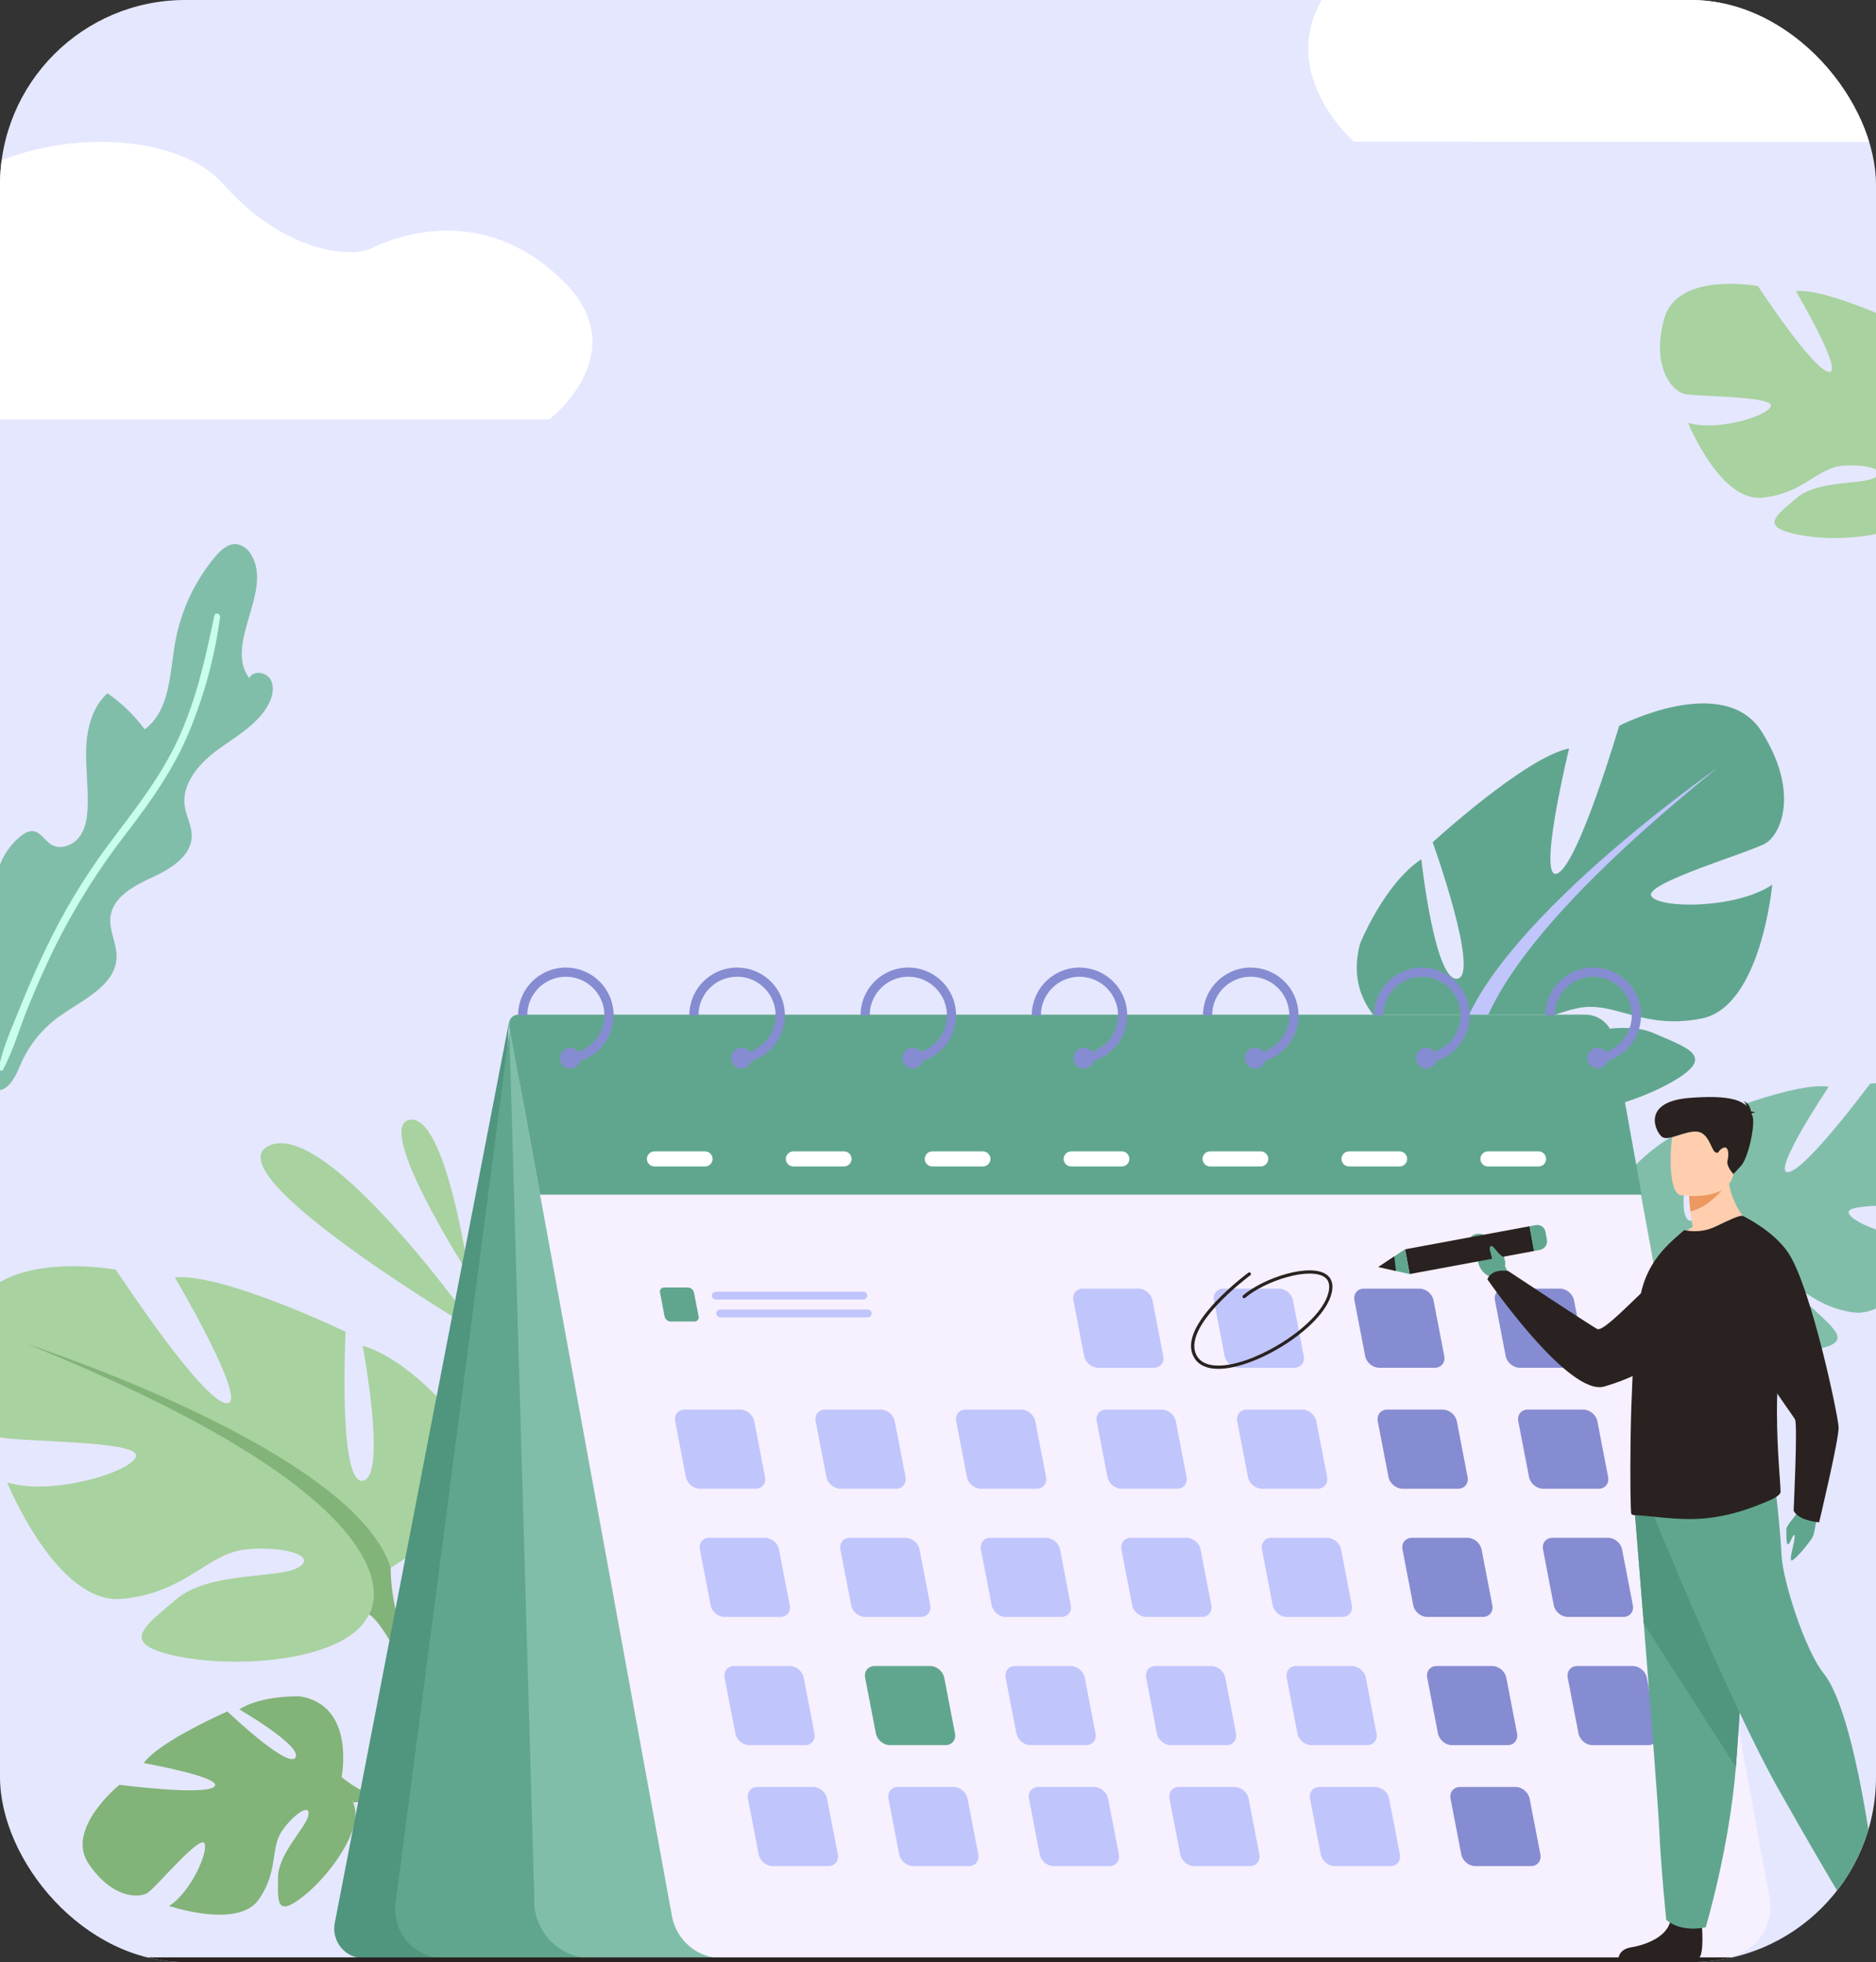 <svg width="304" height="318" viewBox="0 0 304 318" fill="none" xmlns="http://www.w3.org/2000/svg">
<rect x="0" y="0" width="304" height="318" fill="#333333" stroke="none"/>
<g clip-path="url(#clip0_294_142)">
<rect width="304" height="318" rx="30" fill="#E5E7FF"/>
<path d="M77.535 215.93C77.535 215.93 53.132 181.182 43.597 185.684C34.062 190.187 77.535 215.93 77.535 215.93Z" fill="#A8D29F"/>
<path d="M75.981 206.588C75.981 206.588 72.254 180.466 66.378 181.49C60.502 182.514 75.981 206.588 75.981 206.588Z" fill="#A8D29F"/>
<path d="M55.351 288.013C55.351 288.013 57.697 276.385 48.589 274.928C48.589 274.928 42.41 274.713 38.774 277.043C38.774 277.043 49.105 283.008 47.875 284.864C46.646 286.72 36.844 277.378 36.844 277.378C36.844 277.378 25.769 282.229 23.296 285.743C23.296 285.743 36.383 288.075 34.737 289.566C33.091 291.057 19.358 289.267 19.358 289.267C19.358 289.267 10.511 296.394 14.365 302.07C18.218 307.745 22.616 307.705 24.008 306.719C25.4 305.733 32.215 297.584 33.084 298.691C33.954 299.798 30.952 306.681 27.404 308.906C27.404 308.906 38.551 312.659 41.895 307.904C45.239 303.149 43.699 299.451 45.826 296.55C47.953 293.65 50.393 292.29 49.956 294.279C49.52 296.269 45.075 300.451 45.055 304.253C45.036 308.055 44.659 310.824 49.001 307.461C53.343 304.099 59.109 296.324 57.229 292.17L55.351 288.013Z" fill="#82B378"/>
<path d="M19.266 299.553C19.266 299.553 45.251 283.687 55.359 288.007C55.359 288.007 58.827 291.168 64.793 292.476L66.363 293.824C66.363 293.824 59.05 291.543 57.239 292.169C57.231 292.175 54.55 281.323 19.266 299.553Z" fill="#82B378"/>
<path d="M64.785 292.482C64.785 292.482 72.841 293.513 77.446 300.827L76.463 301.497C76.463 301.497 70.292 294.723 65.298 293.516C60.304 292.308 64.785 292.482 64.785 292.482Z" fill="#82B378"/>
<path d="M63.305 254.094C63.305 254.094 82.176 243.524 73.368 229.179C73.368 229.179 66.324 220.371 58.776 218.106C58.776 218.106 62.802 239.497 58.776 240.001C54.751 240.504 56.009 215.841 56.009 215.841C56.009 215.841 36.134 206.284 28.334 207.033C28.334 207.033 40.662 227.921 36.637 227.421C32.611 226.921 18.774 205.774 18.774 205.774C18.774 205.774 -1.608 202 -4.875 214.079C-8.143 226.159 -2.867 232.199 0.158 232.954C3.184 233.709 22.549 233.458 22.046 235.981C21.543 238.504 8.461 242.524 1.165 240.259C1.165 240.259 9.215 260.14 19.782 259.134C30.349 258.127 33.619 251.584 40.164 251.08C46.708 250.577 51.485 252.339 48.215 254.107C44.944 255.875 33.874 254.685 28.591 259.177C23.307 263.668 19.037 266.438 28.842 268.452C38.648 270.465 56.265 269.207 59.788 261.657L63.305 254.094Z" fill="#A8D29F"/>
<path d="M4.434 217.854C4.434 217.854 57.267 234.967 63.305 254.094C63.305 254.094 63.053 262.65 68.337 272.465V276.24C68.337 276.24 62.802 263.405 59.783 261.644C59.783 261.644 71.608 245.034 4.434 217.854Z" fill="#82B378"/>
<path d="M68.337 272.465C68.337 272.465 76.485 284.843 71.84 299.908L69.743 299.346C69.743 299.346 71.778 282.75 67.514 274.405C63.249 266.061 68.337 272.465 68.337 272.465Z" fill="#82B378"/>
<path d="M82.481 165.659L54.251 311.658C54.115 312.355 54.135 313.074 54.31 313.762C54.484 314.451 54.809 315.092 55.261 315.64C55.712 316.188 56.28 316.629 56.922 316.932C57.564 317.235 58.265 317.392 58.975 317.392H73.865L82.481 165.659Z" fill="#50957D"/>
<path d="M270.148 207.453C270.148 207.453 257.449 199.351 264.145 189.727C264.145 189.727 269.399 183.883 274.734 182.609C274.734 182.609 271.081 197.323 273.86 197.834C276.638 198.346 276.745 181.145 276.745 181.145C276.745 181.145 290.947 175.288 296.34 176.124C296.34 176.124 286.934 190.157 289.754 189.969C292.574 189.781 303.039 175.634 303.039 175.634C303.039 175.634 317.36 173.823 319.152 182.352C320.943 190.882 317.029 194.872 314.9 195.276C312.771 195.681 299.31 194.733 299.56 196.503C299.81 198.272 308.744 201.6 313.908 200.311C313.908 200.311 307.517 213.815 300.214 212.694C292.912 211.572 290.894 206.891 286.361 206.279C281.828 205.668 278.438 206.701 280.641 208.059C282.845 209.416 290.59 209.032 294.085 212.359C297.58 215.686 300.443 217.791 293.541 218.799C286.638 219.807 274.433 218.229 272.293 212.837L270.148 207.453Z" fill="#81BEA9"/>
<path d="M312.531 184.604C312.531 184.604 275.111 194.394 270.148 207.453C270.148 207.453 269.988 213.414 265.915 220.027L265.766 222.652C265.766 222.652 270.125 213.949 272.294 212.843C272.296 212.843 264.737 200.822 312.531 184.604Z" fill="#81BEA9"/>
<path d="M265.917 220.027C265.917 220.027 259.758 228.31 262.387 238.97L263.867 238.661C263.867 238.661 263.115 227.034 266.414 221.408C269.714 215.782 265.917 220.027 265.917 220.027Z" fill="#81BEA9"/>
<path d="M235.957 172.287C235.957 172.287 216.446 168.001 220.387 152.96C220.387 152.96 224.255 143.285 230.32 139.262C230.32 139.262 232.492 159.25 236.184 158.616C239.877 157.982 232.161 136.509 232.161 136.509C232.161 136.509 247.168 122.728 254.265 121.304C254.265 121.304 248.963 143.075 252.386 141.551C255.81 140.026 262.38 117.63 262.38 117.63C262.38 117.63 279.383 108.831 285.51 118.632C291.637 128.432 288.585 135.197 286.118 136.665C283.652 138.134 266.459 143.113 267.579 145.203C268.698 147.293 281.341 147.345 287.183 143.387C287.183 143.387 285.392 163.12 275.782 165.062C266.173 167.004 261.528 162.098 255.611 163.406C249.694 164.713 245.939 167.547 249.302 168.233C252.665 168.92 262.135 164.9 268.009 167.456C273.883 170.013 278.405 171.312 270.27 175.721C262.135 180.13 246.226 183.739 241.095 178.01L235.957 172.287Z" fill="#60A68E"/>
<path d="M278.291 124.465C278.291 124.465 236.172 153.755 235.957 172.287C235.957 172.287 238.471 179.783 236.435 189.875L237.446 193.22C237.446 193.22 238.9 180.392 241.097 178.025C241.094 178.01 226.191 166.498 278.291 124.465Z" fill="#C0C5FC"/>
<path d="M236.431 189.869C236.431 189.869 232.544 202.993 240.686 215.067L242.388 214.006C242.388 214.006 236.143 199.883 237.676 191.363C239.21 182.843 236.431 189.869 236.431 189.869Z" fill="#81BEA9"/>
<path d="M82.823 165.069L64.11 308.422C63.964 309.542 64.058 310.68 64.387 311.761C64.716 312.841 65.271 313.839 66.016 314.688C66.761 315.537 67.679 316.217 68.708 316.683C69.737 317.149 70.853 317.389 71.982 317.389H99.432L83.955 164.554L82.823 165.069Z" fill="#60A68E"/>
<path d="M82.823 165.069L74.447 307.504C74.374 308.774 74.56 310.044 74.995 311.239C75.429 312.434 76.104 313.527 76.976 314.452C77.848 315.376 78.9 316.113 80.067 316.616C81.234 317.12 82.492 317.38 83.763 317.38H124.703L82.823 165.069Z" fill="#60A68E"/>
<path d="M82.508 166.234L86.581 307.507C86.507 308.776 86.694 310.047 87.128 311.242C87.563 312.436 88.237 313.53 89.109 314.454C89.982 315.379 91.034 316.116 92.201 316.619C93.368 317.123 94.625 317.382 95.896 317.382H136.836L82.508 166.234Z" fill="#81BEA9"/>
<path d="M278.528 317.392H117.098C115.145 317.392 113.254 316.706 111.753 315.455C110.253 314.204 109.239 312.465 108.888 310.543L84.324 176.166C84.062 174.734 84.118 173.262 84.489 171.854C84.859 170.446 85.534 169.136 86.466 168.018C87.397 166.9 88.564 166.001 89.882 165.383C91.2 164.766 92.637 164.446 94.093 164.446H253.623C255.576 164.446 257.468 165.132 258.968 166.383C260.468 167.635 261.482 169.373 261.833 171.295L286.738 307.538C286.959 308.741 286.912 309.979 286.602 311.163C286.291 312.347 285.724 313.448 284.94 314.388C284.157 315.328 283.177 316.085 282.069 316.604C280.96 317.123 279.752 317.392 278.528 317.392Z" fill="#F6F0FF"/>
<path d="M87.519 193.618H266.018L261.442 168.248C261.25 167.181 260.69 166.216 259.858 165.521C259.027 164.826 257.978 164.445 256.894 164.446H83.996C83.774 164.446 83.555 164.494 83.354 164.589C83.153 164.683 82.975 164.82 82.833 164.991C82.691 165.162 82.588 165.361 82.532 165.576C82.475 165.791 82.467 166.016 82.508 166.235L87.519 193.618Z" fill="#60A68E"/>
<path d="M91.694 156.812C89.642 156.813 87.675 157.629 86.224 159.08C84.773 160.531 83.957 162.499 83.955 164.551H85.442C85.443 163.33 85.801 162.136 86.473 161.116C87.144 160.097 88.099 159.296 89.221 158.813C90.342 158.33 91.58 158.186 92.782 158.399C93.984 158.612 95.097 159.172 95.984 160.011C96.872 160.849 97.494 161.93 97.775 163.118C98.055 164.306 97.982 165.551 97.564 166.698C97.145 167.845 96.4 168.844 95.42 169.573C94.441 170.301 93.269 170.727 92.05 170.797V172.288C92.722 172.257 93.387 172.139 94.028 171.936C95.791 171.379 97.297 170.21 98.272 168.639C99.248 167.069 99.63 165.201 99.347 163.373C99.065 161.546 98.138 159.88 96.734 158.677C95.331 157.474 93.542 156.813 91.694 156.815V156.812Z" fill="#868CD1"/>
<path d="M94.086 171.491C94.086 171.642 94.067 171.792 94.027 171.938C93.927 172.303 93.707 172.623 93.402 172.847C93.097 173.071 92.725 173.185 92.347 173.172C91.969 173.158 91.607 173.017 91.32 172.771C91.032 172.525 90.835 172.19 90.762 171.819C90.689 171.447 90.743 171.062 90.916 170.726C91.089 170.39 91.371 170.121 91.715 169.965C92.06 169.809 92.447 169.773 92.814 169.865C93.181 169.956 93.506 170.169 93.737 170.468C93.965 170.761 94.087 171.12 94.086 171.491Z" fill="#868CD1"/>
<path d="M119.441 156.812C117.39 156.813 115.422 157.629 113.971 159.08C112.52 160.531 111.704 162.499 111.701 164.551H113.187C113.187 162.892 113.846 161.301 115.018 160.128C116.191 158.955 117.781 158.296 119.44 158.296C121.098 158.296 122.689 158.955 123.861 160.128C125.034 161.301 125.693 162.892 125.693 164.551C125.696 165.224 125.588 165.893 125.374 166.531C124.978 167.718 124.236 168.759 123.242 169.519C122.249 170.28 121.05 170.725 119.801 170.797V172.288C120.473 172.258 121.138 172.139 121.779 171.936C123.542 171.379 125.047 170.21 126.023 168.64C126.999 167.07 127.38 165.202 127.099 163.375C126.817 161.547 125.89 159.881 124.487 158.678C123.084 157.475 121.296 156.814 119.448 156.815L119.441 156.812Z" fill="#868CD1"/>
<path d="M121.832 171.491C121.832 171.642 121.812 171.793 121.772 171.939C121.659 172.349 121.394 172.702 121.03 172.924C120.667 173.147 120.233 173.223 119.816 173.138C119.398 173.053 119.029 172.812 118.783 172.464C118.536 172.117 118.431 171.689 118.488 171.266C118.545 170.844 118.76 170.459 119.09 170.19C119.42 169.92 119.84 169.786 120.265 169.815C120.69 169.844 121.088 170.032 121.379 170.344C121.67 170.655 121.832 171.065 121.832 171.491Z" fill="#868CD1"/>
<path d="M147.188 156.812C145.136 156.813 143.169 157.629 141.718 159.08C140.267 160.531 139.451 162.499 139.449 164.551H140.935C140.935 163.329 141.293 162.134 141.964 161.113C142.636 160.093 143.592 159.291 144.714 158.807C145.835 158.324 147.074 158.18 148.277 158.392C149.48 158.605 150.594 159.166 151.482 160.005C152.37 160.844 152.993 161.925 153.274 163.115C153.554 164.304 153.481 165.549 153.062 166.697C152.643 167.845 151.897 168.845 150.916 169.574C149.935 170.302 148.763 170.727 147.543 170.797V172.288C148.215 172.257 148.88 172.139 149.521 171.936C151.284 171.379 152.789 170.21 153.765 168.64C154.741 167.069 155.122 165.201 154.84 163.374C154.558 161.547 153.632 159.881 152.228 158.677C150.824 157.474 149.036 156.814 147.188 156.815V156.812Z" fill="#868CD1"/>
<path d="M149.58 171.491C149.58 171.642 149.56 171.793 149.52 171.939C149.407 172.349 149.141 172.702 148.778 172.924C148.415 173.147 147.981 173.223 147.564 173.138C147.146 173.053 146.777 172.812 146.531 172.464C146.284 172.117 146.179 171.689 146.236 171.266C146.293 170.844 146.508 170.459 146.838 170.19C147.168 169.92 147.588 169.786 148.013 169.815C148.438 169.844 148.836 170.032 149.127 170.344C149.418 170.655 149.58 171.065 149.58 171.491Z" fill="#868CD1"/>
<path d="M174.934 156.812C172.882 156.813 170.914 157.629 169.463 159.08C168.012 160.531 167.195 162.499 167.193 164.551H168.677C168.678 163.33 169.036 162.136 169.708 161.117C170.379 160.097 171.334 159.296 172.455 158.813C173.576 158.33 174.814 158.186 176.016 158.399C177.218 158.612 178.332 159.172 179.219 160.01C180.106 160.849 180.729 161.929 181.01 163.117C181.29 164.305 181.217 165.55 180.799 166.697C180.381 167.844 179.636 168.844 178.657 169.572C177.677 170.301 176.506 170.726 175.287 170.797V172.288C175.959 172.257 176.624 172.139 177.265 171.936C179.026 171.377 180.529 170.208 181.503 168.638C182.477 167.067 182.857 165.201 182.575 163.375C182.293 161.548 181.368 159.883 179.966 158.68C178.564 157.477 176.778 156.816 174.93 156.815L174.934 156.812Z" fill="#868CD1"/>
<path d="M177.326 171.491C177.326 171.642 177.306 171.792 177.267 171.938C177.167 172.303 176.947 172.623 176.642 172.847C176.337 173.071 175.966 173.185 175.588 173.171C175.21 173.158 174.847 173.016 174.56 172.771C174.272 172.525 174.076 172.19 174.002 171.819C173.929 171.447 173.984 171.062 174.157 170.726C174.33 170.389 174.611 170.121 174.955 169.965C175.3 169.809 175.687 169.773 176.054 169.865C176.421 169.956 176.747 170.169 176.978 170.468C177.205 170.76 177.327 171.12 177.326 171.491Z" fill="#868CD1"/>
<path d="M202.682 156.812C200.63 156.813 198.663 157.629 197.211 159.08C195.76 160.531 194.944 162.499 194.941 164.551H196.427C196.427 163.33 196.786 162.135 197.457 161.115C198.128 160.095 199.084 159.293 200.206 158.81C201.327 158.327 202.565 158.183 203.768 158.396C204.97 158.609 206.084 159.169 206.972 160.008C207.859 160.847 208.482 161.927 208.763 163.116C209.043 164.305 208.97 165.55 208.551 166.698C208.132 167.845 207.387 168.845 206.407 169.573C205.426 170.302 204.254 170.727 203.035 170.797V172.288C203.707 172.258 204.372 172.139 205.013 171.936C206.776 171.379 208.281 170.21 209.257 168.64C210.233 167.07 210.614 165.202 210.332 163.375C210.051 161.547 209.124 159.881 207.721 158.678C206.318 157.475 204.53 156.814 202.682 156.815V156.812Z" fill="#868CD1"/>
<path d="M205.072 171.491C205.072 171.642 205.051 171.792 205.012 171.938C204.911 172.303 204.691 172.622 204.386 172.845C204.081 173.069 203.71 173.182 203.332 173.168C202.954 173.154 202.593 173.012 202.306 172.767C202.019 172.521 201.823 172.186 201.75 171.815C201.677 171.444 201.732 171.059 201.905 170.723C202.078 170.387 202.36 170.12 202.704 169.964C203.048 169.808 203.435 169.773 203.801 169.865C204.168 169.956 204.493 170.169 204.724 170.468C204.951 170.76 205.073 171.12 205.072 171.491Z" fill="#868CD1"/>
<path d="M230.428 156.812C228.377 156.813 226.409 157.629 224.958 159.08C223.508 160.531 222.692 162.499 222.689 164.551H224.173C224.174 163.33 224.532 162.136 225.204 161.117C225.875 160.097 226.83 159.296 227.951 158.813C229.073 158.33 230.31 158.186 231.512 158.399C232.714 158.612 233.828 159.172 234.715 160.01C235.602 160.849 236.225 161.929 236.506 163.117C236.786 164.305 236.713 165.55 236.295 166.697C235.877 167.844 235.132 168.844 234.153 169.572C233.173 170.301 232.002 170.726 230.783 170.797V172.288C231.455 172.257 232.12 172.139 232.761 171.936C234.522 171.377 236.025 170.208 236.999 168.638C237.973 167.068 238.353 165.201 238.072 163.375C237.79 161.549 236.865 159.884 235.463 158.681C234.061 157.478 232.275 156.816 230.428 156.815V156.812Z" fill="#868CD1"/>
<path d="M232.819 171.491C232.819 171.642 232.799 171.792 232.76 171.938C232.66 172.303 232.439 172.623 232.134 172.847C231.829 173.071 231.458 173.185 231.08 173.171C230.702 173.158 230.34 173.016 230.052 172.771C229.764 172.525 229.568 172.19 229.495 171.819C229.421 171.447 229.476 171.062 229.649 170.726C229.822 170.389 230.103 170.121 230.448 169.965C230.792 169.809 231.179 169.773 231.546 169.865C231.913 169.956 232.239 170.169 232.47 170.468C232.697 170.76 232.82 171.12 232.819 171.491Z" fill="#868CD1"/>
<path d="M258.174 156.812C256.123 156.813 254.155 157.629 252.705 159.08C251.254 160.531 250.438 162.499 250.436 164.551H251.921C251.921 162.892 252.58 161.301 253.753 160.128C254.925 158.955 256.516 158.296 258.174 158.296C259.833 158.296 261.423 158.955 262.596 160.128C263.768 161.301 264.427 162.892 264.427 164.551C264.43 165.224 264.322 165.893 264.109 166.531C263.712 167.718 262.97 168.758 261.976 169.519C260.983 170.279 259.784 170.724 258.536 170.797V172.288C259.208 172.258 259.872 172.139 260.513 171.936C262.276 171.379 263.782 170.21 264.758 168.64C265.733 167.069 266.115 165.201 265.833 163.374C265.551 161.547 264.624 159.881 263.221 158.677C261.817 157.474 260.029 156.814 258.181 156.815L258.174 156.812Z" fill="#868CD1"/>
<path d="M260.566 171.491C260.566 171.642 260.546 171.792 260.506 171.938C260.405 172.303 260.185 172.622 259.88 172.845C259.575 173.069 259.204 173.182 258.826 173.168C258.449 173.154 258.087 173.012 257.8 172.767C257.513 172.521 257.317 172.186 257.244 171.815C257.172 171.444 257.226 171.059 257.399 170.723C257.572 170.387 257.854 170.12 258.198 169.964C258.542 169.808 258.929 169.773 259.296 169.865C259.662 169.956 259.987 170.169 260.218 170.468C260.445 170.76 260.567 171.12 260.566 171.491Z" fill="#868CD1"/>
<path d="M190.75 241.278H181.726C180.683 241.278 179.656 240.424 179.463 239.381L177.723 230.355C177.52 229.311 178.21 228.458 179.253 228.458H188.277C189.32 228.458 190.339 229.311 190.539 230.355L192.28 239.381C192.482 240.424 191.793 241.278 190.75 241.278Z" fill="#C0C5FC"/>
<path d="M213.519 241.278H204.495C203.452 241.278 202.425 240.424 202.232 239.381L200.492 230.355C200.291 229.311 200.979 228.458 202.022 228.458H211.046C212.089 228.458 213.108 229.311 213.308 230.355L215.049 239.381C215.251 240.424 214.562 241.278 213.519 241.278Z" fill="#C0C5FC"/>
<path d="M236.288 241.278H227.264C226.221 241.278 225.204 240.424 225.002 239.381L223.261 230.355C223.061 229.311 223.749 228.458 224.792 228.458H233.815C234.86 228.458 235.877 229.311 236.078 230.355L237.82 239.381C238.021 240.424 237.331 241.278 236.288 241.278Z" fill="#868CD1"/>
<path d="M122.437 241.278H113.413C112.37 241.278 111.352 240.424 111.15 239.381L109.41 230.355C109.209 229.311 109.897 228.458 110.942 228.458H119.965C121.008 228.458 122.026 229.311 122.228 230.355L123.968 239.381C124.169 240.424 123.48 241.278 122.437 241.278Z" fill="#C0C5FC"/>
<path d="M112.547 214.178H108.67C108.44 214.169 108.22 214.084 108.044 213.936C107.868 213.789 107.746 213.587 107.697 213.363L106.95 209.484C106.925 209.386 106.923 209.283 106.945 209.183C106.966 209.084 107.011 208.991 107.075 208.912C107.139 208.833 107.22 208.77 107.312 208.727C107.405 208.685 107.506 208.665 107.607 208.669H111.485C111.714 208.678 111.934 208.763 112.11 208.911C112.286 209.058 112.408 209.26 112.458 209.484L113.205 213.363C113.23 213.461 113.231 213.564 113.21 213.664C113.188 213.763 113.143 213.856 113.08 213.935C113.016 214.014 112.934 214.077 112.842 214.119C112.749 214.162 112.648 214.182 112.547 214.178Z" fill="#60A68E"/>
<path d="M145.206 241.278H136.182C135.14 241.278 134.122 240.424 133.921 239.381L132.179 230.355C131.979 229.311 132.668 228.458 133.711 228.458H142.735C143.778 228.458 144.795 229.311 144.998 230.355L146.738 239.381C146.939 240.424 146.251 241.278 145.206 241.278Z" fill="#C0C5FC"/>
<path d="M167.978 241.278H158.954C157.911 241.278 156.884 240.424 156.692 239.381L154.951 230.355C154.749 229.311 155.439 228.458 156.482 228.458H165.505C166.548 228.458 167.566 229.311 167.768 230.355L169.508 239.381C169.709 240.424 169.021 241.278 167.978 241.278Z" fill="#C0C5FC"/>
<path d="M259.06 241.278H250.036C248.993 241.278 247.975 240.424 247.773 239.381L246.033 230.355C245.832 229.311 246.522 228.458 247.565 228.458H256.588C257.631 228.458 258.649 229.311 258.851 230.355L260.591 239.381C260.792 240.424 260.103 241.278 259.06 241.278Z" fill="#868CD1"/>
<path d="M186.968 221.674H177.944C176.9 221.674 175.874 220.82 175.682 219.777L173.941 210.751C173.739 209.706 174.428 208.852 175.471 208.852H184.495C185.538 208.852 186.556 209.706 186.758 210.751L188.498 219.777C188.699 220.82 188.011 221.674 186.968 221.674Z" fill="#C0C5FC"/>
<path d="M209.738 221.674H200.714C199.671 221.674 198.644 220.82 198.451 219.777L196.711 210.751C196.509 209.706 197.198 208.852 198.241 208.852H207.265C208.308 208.852 209.327 209.706 209.528 210.751L211.268 219.777C211.469 220.82 210.781 221.674 209.738 221.674Z" fill="#C0C5FC"/>
<path d="M232.509 221.674H223.486C222.443 221.674 221.416 220.82 221.223 219.777L219.482 210.751C219.28 209.706 219.97 208.852 221.013 208.852H230.036C231.079 208.852 232.098 209.706 232.299 210.751L234.04 219.777C234.242 220.82 233.552 221.674 232.509 221.674Z" fill="#868CD1"/>
<path d="M255.278 221.674H246.255C245.212 221.674 244.194 220.82 243.992 219.777L242.252 210.751C242.051 209.706 242.739 208.852 243.782 208.852H252.806C253.848 208.852 254.868 209.706 255.068 210.751L256.809 219.777C257.011 220.82 256.321 221.674 255.278 221.674Z" fill="#868CD1"/>
<path d="M194.755 262.056H185.731C184.688 262.056 183.671 261.203 183.469 260.159L181.728 251.131C181.528 250.088 182.215 249.234 183.26 249.234H192.284C193.327 249.234 194.344 250.088 194.545 251.131L196.287 260.158C196.492 261.203 195.798 262.056 194.755 262.056Z" fill="#C0C5FC"/>
<path d="M217.524 262.056H208.501C207.458 262.056 206.44 261.203 206.238 260.159L204.498 251.131C204.297 250.088 204.986 249.234 206.029 249.234H215.053C216.096 249.234 217.114 250.088 217.316 251.131L219.056 260.158C219.262 261.203 218.569 262.056 217.524 262.056Z" fill="#C0C5FC"/>
<path d="M240.297 262.057H231.273C230.23 262.057 229.203 261.203 229.01 260.16L227.27 251.131C227.067 250.088 227.757 249.234 228.8 249.234H237.824C238.867 249.234 239.884 250.088 240.086 251.131L241.827 260.158C242.032 261.203 241.339 262.057 240.297 262.057Z" fill="#868CD1"/>
<path d="M126.443 262.056H117.419C116.376 262.056 115.349 261.203 115.156 260.159L113.416 251.131C113.214 250.088 113.903 249.234 114.946 249.234H123.97C125.013 249.234 126.04 250.088 126.233 251.131L127.973 260.158C128.18 261.203 127.486 262.056 126.443 262.056Z" fill="#C0C5FC"/>
<path d="M149.214 262.056H140.191C139.148 262.056 138.121 261.203 137.928 260.159L136.188 251.131C135.985 250.088 136.675 249.234 137.718 249.234H146.741C147.784 249.234 148.812 250.088 149.004 251.131L150.745 260.158C150.952 261.203 150.257 262.056 149.214 262.056Z" fill="#C0C5FC"/>
<path d="M171.983 262.056H162.96C161.917 262.056 160.899 261.203 160.697 260.159L158.957 251.131C158.756 250.088 159.444 249.234 160.487 249.234H169.511C170.555 249.234 171.581 250.088 171.773 251.131L173.515 260.158C173.721 261.203 173.026 262.056 171.983 262.056Z" fill="#C0C5FC"/>
<path d="M263.068 262.056H254.044C253.001 262.056 251.974 261.203 251.781 260.159L250.041 251.131C249.839 250.088 250.528 249.234 251.571 249.234H260.595C261.638 249.234 262.665 250.088 262.858 251.131L264.598 260.158C264.804 261.203 264.111 262.056 263.068 262.056Z" fill="#868CD1"/>
<path d="M198.761 282.836H189.738C188.695 282.836 187.675 281.982 187.475 280.939L185.734 271.913C185.532 270.869 186.222 270.016 187.265 270.016H196.288C197.331 270.016 198.358 270.869 198.551 271.913L200.291 280.939C200.492 281.982 199.804 282.836 198.761 282.836Z" fill="#C0C5FC"/>
<path d="M221.533 282.836H212.509C211.466 282.836 210.447 281.982 210.246 280.939L208.506 271.913C208.304 270.869 208.993 270.016 210.036 270.016H219.06C220.103 270.016 221.13 270.869 221.322 271.913L223.063 280.939C223.265 281.982 222.576 282.836 221.533 282.836Z" fill="#C0C5FC"/>
<path d="M244.302 282.836H235.278C234.235 282.836 233.216 281.982 233.015 280.939L231.275 271.913C231.074 270.869 231.762 270.016 232.805 270.016H241.829C242.874 270.016 243.899 270.869 244.092 271.913L245.832 280.939C246.034 281.982 245.345 282.836 244.302 282.836Z" fill="#868CD1"/>
<path d="M130.45 282.836H121.427C120.384 282.836 119.366 281.982 119.164 280.939L117.423 271.913C117.223 270.869 117.911 270.016 118.954 270.016H127.979C129.022 270.016 130.039 270.869 130.24 271.913L131.982 280.939C132.183 281.982 131.493 282.836 130.45 282.836Z" fill="#C0C5FC"/>
<path d="M153.22 282.836H144.196C143.153 282.836 142.136 281.982 141.933 280.939L140.193 271.913C139.992 270.869 140.68 270.016 141.725 270.016H150.749C151.791 270.016 152.809 270.869 153.011 271.913L154.752 280.939C154.952 281.982 154.263 282.836 153.22 282.836Z" fill="#60A68E"/>
<path d="M175.991 282.836H166.969C165.925 282.836 164.907 281.982 164.706 280.939L162.964 271.913C162.764 270.869 163.453 270.016 164.496 270.016H173.52C174.563 270.016 175.58 270.869 175.783 271.913L177.523 280.939C177.724 281.982 177.036 282.836 175.991 282.836Z" fill="#C0C5FC"/>
<path d="M267.073 282.836H258.049C257.007 282.836 255.989 281.982 255.787 280.939L254.046 271.913C253.846 270.869 254.534 270.016 255.577 270.016H264.602C265.645 270.016 266.662 270.869 266.863 271.913L268.605 280.939C268.806 281.982 268.116 282.836 267.073 282.836Z" fill="#868CD1"/>
<path d="M202.543 302.441H193.519C192.476 302.441 191.457 301.587 191.256 300.544L189.516 291.517C189.313 290.474 190.003 289.62 191.046 289.62H200.07C201.113 289.62 202.14 290.474 202.332 291.517L204.073 300.544C204.275 301.587 203.585 302.441 202.543 302.441Z" fill="#C0C5FC"/>
<path d="M225.314 302.441H216.29C215.247 302.441 214.229 301.587 214.027 300.544L212.287 291.517C212.086 290.474 212.774 289.62 213.817 289.62H222.841C223.885 289.62 224.911 290.474 225.103 291.517L226.844 300.544C227.046 301.587 226.357 302.441 225.314 302.441Z" fill="#C0C5FC"/>
<path d="M248.083 302.441H239.059C238.016 302.441 236.999 301.587 236.797 300.544L235.056 291.517C234.856 290.474 235.544 289.62 236.588 289.62H245.612C246.655 289.62 247.672 290.474 247.874 291.517L249.615 300.544C249.816 301.587 249.126 302.441 248.083 302.441Z" fill="#868CD1"/>
<path d="M134.231 302.441H125.208C124.165 302.441 123.147 301.587 122.947 300.544L121.205 291.517C121.004 290.474 121.694 289.62 122.736 289.62H131.76C132.803 289.62 133.821 290.474 134.023 291.517L135.763 300.544C135.962 301.587 135.274 302.441 134.231 302.441Z" fill="#C0C5FC"/>
<path d="M157.001 302.441H147.978C146.933 302.441 145.916 301.587 145.715 300.544L143.975 291.517C143.772 290.474 144.462 289.62 145.505 289.62H154.529C155.572 289.62 156.589 290.474 156.791 291.517L158.532 300.544C158.732 301.587 158.044 302.441 157.001 302.441Z" fill="#C0C5FC"/>
<path d="M179.773 302.441H170.749C169.706 302.441 168.687 301.587 168.487 300.544L166.746 291.517C166.544 290.474 167.233 289.62 168.276 289.62H177.3C178.343 289.62 179.37 290.474 179.563 291.517L181.303 300.544C181.505 301.587 180.816 302.441 179.773 302.441Z" fill="#C0C5FC"/>
<path d="M139.896 210.616H115.991C115.822 210.616 115.66 210.549 115.54 210.43C115.421 210.31 115.354 210.148 115.354 209.979C115.354 209.81 115.421 209.648 115.54 209.529C115.66 209.409 115.822 209.342 115.991 209.342H139.896C140.065 209.342 140.227 209.409 140.346 209.529C140.466 209.648 140.533 209.81 140.533 209.979C140.533 210.063 140.517 210.146 140.485 210.223C140.453 210.3 140.406 210.371 140.346 210.43C140.287 210.489 140.217 210.536 140.14 210.568C140.063 210.6 139.98 210.616 139.896 210.616Z" fill="#C0C5FC"/>
<path d="M140.624 213.512H116.717C116.548 213.512 116.386 213.445 116.267 213.326C116.147 213.206 116.08 213.044 116.08 212.875C116.08 212.706 116.147 212.544 116.267 212.425C116.386 212.305 116.548 212.238 116.717 212.238H140.623C140.791 212.238 140.953 212.305 141.073 212.425C141.192 212.544 141.26 212.706 141.26 212.875C141.26 213.044 141.193 213.206 141.074 213.325C140.954 213.445 140.793 213.512 140.624 213.512Z" fill="#C0C5FC"/>
<path d="M114.257 189.05H106.047C105.723 189.049 105.413 188.92 105.184 188.691C104.955 188.462 104.825 188.152 104.824 187.828C104.825 187.504 104.955 187.194 105.184 186.965C105.413 186.736 105.723 186.607 106.047 186.606H114.251C114.574 186.607 114.885 186.736 115.113 186.965C115.342 187.194 115.471 187.504 115.472 187.828C115.471 188.151 115.343 188.46 115.116 188.689C114.888 188.918 114.58 189.047 114.257 189.05Z" fill="white"/>
<path d="M136.767 189.05H128.563C128.24 189.049 127.929 188.92 127.701 188.691C127.472 188.462 127.343 188.152 127.342 187.828C127.343 187.504 127.472 187.194 127.701 186.965C127.929 186.736 128.24 186.607 128.563 186.606H136.767C137.091 186.607 137.401 186.736 137.63 186.965C137.859 187.194 137.989 187.504 137.99 187.828C137.989 188.152 137.859 188.462 137.63 188.691C137.401 188.92 137.091 189.049 136.767 189.05Z" fill="white"/>
<path d="M159.278 189.05H151.075C150.751 189.049 150.441 188.92 150.212 188.691C149.983 188.462 149.854 188.152 149.854 187.828C149.854 187.504 149.983 187.194 150.212 186.965C150.441 186.736 150.751 186.607 151.075 186.606H159.278C159.602 186.607 159.912 186.736 160.141 186.965C160.37 187.194 160.499 187.504 160.5 187.828C160.499 188.152 160.37 188.462 160.141 188.691C159.912 188.92 159.602 189.049 159.278 189.05Z" fill="white"/>
<path d="M181.788 189.05H173.584C173.26 189.049 172.95 188.92 172.721 188.691C172.492 188.462 172.363 188.152 172.361 187.828C172.363 187.504 172.492 187.194 172.721 186.965C172.95 186.736 173.26 186.607 173.584 186.606H181.788C182.112 186.607 182.422 186.736 182.651 186.965C182.879 187.194 183.008 187.504 183.009 187.828C183.008 188.152 182.879 188.462 182.651 188.691C182.422 188.92 182.112 189.049 181.788 189.05Z" fill="white"/>
<path d="M204.294 189.05H196.09C195.766 189.049 195.456 188.92 195.227 188.691C194.998 188.462 194.868 188.152 194.867 187.828C194.868 187.504 194.998 187.194 195.227 186.965C195.456 186.736 195.766 186.607 196.09 186.606H204.294C204.617 186.607 204.928 186.736 205.156 186.965C205.385 187.194 205.514 187.504 205.515 187.828C205.514 188.152 205.385 188.462 205.156 188.691C204.928 188.92 204.617 189.049 204.294 189.05Z" fill="white"/>
<path d="M226.808 189.05H218.604C218.28 189.049 217.97 188.92 217.741 188.691C217.513 188.462 217.384 188.152 217.383 187.828C217.384 187.504 217.513 187.194 217.741 186.965C217.97 186.736 218.28 186.607 218.604 186.606H226.808C227.132 186.607 227.442 186.736 227.671 186.965C227.9 187.194 228.029 187.504 228.031 187.828C228.029 188.152 227.9 188.462 227.671 188.691C227.442 188.92 227.132 189.049 226.808 189.05Z" fill="white"/>
<path d="M249.32 189.05H241.116C240.792 189.049 240.482 188.92 240.253 188.691C240.024 188.462 239.895 188.152 239.895 187.828C239.895 187.504 240.024 187.194 240.253 186.965C240.482 186.736 240.792 186.607 241.116 186.606H249.32C249.643 186.607 249.953 186.736 250.182 186.965C250.411 187.194 250.54 187.504 250.541 187.828C250.54 188.152 250.411 188.462 250.182 188.691C249.953 188.92 249.643 189.049 249.32 189.05Z" fill="white"/>
<path d="M197.435 221.851C195.623 221.851 194.305 221.276 193.585 220.159C192.206 218.018 193.267 215.019 196.749 211.239C198.451 209.431 200.302 207.77 202.284 206.273C202.311 206.25 202.344 206.233 202.378 206.222C202.413 206.212 202.449 206.209 202.485 206.213C202.52 206.218 202.555 206.229 202.586 206.248C202.617 206.266 202.644 206.29 202.665 206.319C202.686 206.349 202.701 206.382 202.709 206.417C202.717 206.452 202.718 206.488 202.711 206.524C202.704 206.559 202.69 206.593 202.67 206.623C202.649 206.652 202.623 206.678 202.593 206.697C202.478 206.781 191.045 215.249 194.026 219.874C194.97 221.339 196.991 221.437 198.521 221.26C201.354 220.932 205.05 219.406 208.394 217.179C211.865 214.873 214.309 212.273 215.102 210.048C215.621 208.587 215.46 207.554 214.624 206.974C213.543 206.225 211.281 206.225 208.574 206.974C205.986 207.689 203.381 208.979 201.774 210.338C201.748 210.36 201.718 210.377 201.685 210.387C201.652 210.398 201.618 210.402 201.584 210.399C201.549 210.396 201.516 210.386 201.486 210.371C201.455 210.355 201.428 210.333 201.406 210.307C201.384 210.281 201.367 210.25 201.356 210.218C201.346 210.185 201.342 210.15 201.345 210.116C201.348 210.082 201.357 210.049 201.373 210.018C201.389 209.987 201.411 209.96 201.437 209.938C203.096 208.533 205.777 207.203 208.435 206.469C211.327 205.673 213.69 205.697 214.916 206.545C215.642 207.047 216.349 208.094 215.588 210.225C214.76 212.555 212.244 215.249 208.677 217.617C205.258 219.888 201.48 221.44 198.569 221.782C198.193 221.827 197.814 221.849 197.435 221.851Z" fill="#292220"/>
<path d="M244.801 206.971L243.871 205.218C243.871 205.218 244.333 202.087 240.41 200.106C240.41 200.106 238.977 199.523 238.166 200.692C237.421 201.768 239.588 201.574 239.472 203.417C239.356 205.26 240.23 206.341 241.448 206.942L242.453 208.108L244.801 206.971Z" fill="#60A68E"/>
<path d="M281.875 202.77C281.875 202.77 278.505 219.31 259.968 224.713C254.179 226.4 241.033 207.342 241.033 207.342C241.033 207.342 241.495 205.589 244.39 205.989C244.39 205.989 257.192 214.466 258.804 215.387C260.237 216.204 269.631 204.874 273.931 203.057C278.23 201.239 281.875 202.77 281.875 202.77Z" fill="#292220"/>
<path d="M227.685 202.476L228.428 206.488L248.606 202.751L247.864 198.738L227.685 202.476Z" fill="#292220"/>
<path d="M223.348 205.349L228.41 206.487L227.668 202.473L223.348 205.349Z" fill="#60A68E"/>
<path d="M250.438 199.632L250.674 200.907C250.709 201.092 250.707 201.283 250.668 201.468C250.629 201.653 250.554 201.828 250.447 201.984C250.34 202.14 250.203 202.273 250.044 202.375C249.886 202.478 249.708 202.548 249.523 202.582L248.589 202.754L247.846 198.742L248.862 198.554C249.214 198.488 249.577 198.565 249.873 198.767C250.168 198.969 250.372 199.28 250.438 199.632Z" fill="#60A68E"/>
<path d="M304.007 306.744C304.007 306.744 306.308 308.843 305.859 310.334C305.41 311.825 303.335 312.821 303.054 314.644C302.774 316.468 301.652 317.462 300.642 317.462H295.829C295.829 317.462 295.085 316.188 296.879 315.793C298.674 315.398 299.352 313.263 299.239 311.274C299.126 309.285 299.408 306.633 299.408 306.633L303.23 305.749L304.007 306.744Z" fill="#292220"/>
<path d="M275.79 312.174C275.79 312.174 276.203 316.953 275.193 317.45L262.271 317.423C262.271 317.423 262.271 315.932 264.342 315.6C266.412 315.269 270.063 314.052 270.679 311.346C271.295 308.64 275.79 312.174 275.79 312.174Z" fill="#292220"/>
<path d="M264.885 244.68C264.885 244.68 265.566 253.055 266.367 263.124C267.456 276.799 268.765 293.599 268.894 296.781C269.119 302.307 270.009 311.147 270.009 311.147C270.009 311.147 272.139 313.246 276.404 312.361C276.404 312.361 280.203 299.742 281.289 286.398C281.306 286.179 281.322 285.958 281.34 285.738C282.349 272.147 283.919 243.529 283.919 243.529L264.885 244.68Z" fill="#60A68E"/>
<path d="M264.885 244.68C264.885 244.68 265.566 253.055 266.367 263.124L281.297 286.391C281.314 286.173 281.33 285.952 281.348 285.732C282.357 272.14 283.927 243.522 283.927 243.522L264.885 244.68Z" fill="#50957D"/>
<path d="M267.994 245.674C267.994 245.674 280.279 276.008 288.357 290.262C296.435 304.516 298.958 308.495 298.958 308.495C298.958 308.495 303.586 306.671 304.006 305.429C304.006 305.429 300.919 277.91 295.51 271.201C292.452 267.41 288.862 256.034 288.693 252.057C288.524 248.079 287.599 240.205 287.599 240.205L267.994 245.674Z" fill="#60A68E"/>
<path d="M284.16 198.932C284.16 198.932 275.848 202.942 271.057 201.455C271.968 200.396 273.068 199.515 274.3 198.858C274.141 197.903 274.006 197.062 273.931 196.353C273.816 195.504 273.749 194.649 273.729 193.793L276.935 191.27L279.977 188.855C279.736 195.646 284.16 198.932 284.16 198.932Z" fill="#FFCEAE"/>
<path d="M264.359 245.372C264.495 245.498 264.673 245.569 264.859 245.571C266.663 245.534 271.916 246.527 276.357 246.079C280.117 245.716 283.433 244.626 286.991 243.067C287.468 242.849 288.559 242.271 288.54 241.761C288.521 241.18 288.467 240.362 288.392 239.308C288.244 237.237 288.034 234.289 287.967 230.799C287.917 228.211 287.946 225.322 288.134 222.263C288.145 222.058 288.155 221.851 288.164 221.642C288.218 220.527 288.244 219.392 288.244 218.288C288.28 214.944 288.027 211.604 287.489 208.304C286.585 203.048 284.889 198.921 282.384 197.086C282.051 196.831 279.996 197.83 278.072 198.755C276.321 199.609 274.569 199.7 272.911 199.373L271.254 200.826C269.243 202.657 267.031 205.18 266.055 208.994C265.244 212.225 264.765 218.073 264.506 224.125C264.38 226.884 264.286 229.643 264.249 232.274V232.365C264.23 232.637 264.23 232.911 264.23 233.184C264.139 239.926 264.23 245.281 264.359 245.372Z" fill="#292220"/>
<path d="M280.029 191.452C280.029 191.452 277.929 195.275 273.929 196.353C273.814 195.504 273.747 194.65 273.727 193.793L276.933 191.27L280.029 191.452Z" fill="#ED985F"/>
<path d="M272.266 193.683C272.266 193.683 280.194 194.98 280.939 190.104C281.684 185.229 283.208 182.112 278.176 181.078C273.145 180.044 271.875 181.758 271.226 183.325C270.576 184.893 270.216 193.22 272.266 193.683Z" fill="#FFCEAE"/>
<path d="M283.822 180.493C283.894 180.411 284.059 180.345 284.429 180.325C284.218 180.205 283.982 180.138 283.739 180.13C283.661 179.616 283.387 178.706 282.504 178.485C282.647 178.569 282.77 178.684 282.863 178.822C282.956 178.96 283.017 179.117 283.042 179.281C282.016 178.23 279.822 177.464 273.746 177.943C265.737 178.58 268.377 183.704 269.413 184.315C270.45 184.925 273.06 183.251 274.986 183.403C276.913 183.556 277.286 186.349 277.942 186.732C278.598 187.116 278.34 186.438 279.225 186.036C280.11 185.635 280.196 187.105 279.94 188.061C279.684 189.016 280.895 190.278 280.895 190.278L282.126 188.951C283.357 187.624 284.515 182.007 283.958 180.809C283.916 180.707 283.871 180.602 283.822 180.493Z" fill="#292220"/>
<path d="M243.853 205.131C243.853 205.131 244.126 204.053 243.376 203.568C242.626 203.084 241.942 201.765 241.624 201.944C240.973 202.313 241.982 203.463 241.798 204.898C241.735 205.4 242.904 206.716 243.853 205.131Z" fill="#60A68E"/>
<path d="M287.966 230.799C287.916 228.211 287.945 225.321 288.133 222.263C288.144 222.058 288.153 221.851 288.163 221.642C287.408 217.907 286.268 214.594 284.59 214.485C284.59 214.485 279.59 222.344 287.966 230.799Z" fill="#292220"/>
<path d="M294.58 244.352C294.58 244.352 294.163 248.404 293.706 249.17C293.249 249.937 291.301 252.388 290.472 252.867C289.642 253.347 290.978 249.64 290.809 248.919C290.64 248.197 290.126 250.236 289.761 250.284C289.397 250.332 289.489 248.497 289.476 247.829C289.464 247.162 291.255 245.513 291.887 244.091C292.519 242.669 294.58 244.352 294.58 244.352Z" fill="#60A68E"/>
<path d="M282.38 197.046C282.38 197.046 287.396 199.422 289.802 203.074C293.533 208.742 297.858 229.394 297.939 231.307C298.02 233.22 294.781 246.722 294.781 246.722C294.781 246.722 291.5 246.506 290.653 244.849C290.653 244.849 291.309 230.976 290.893 230.084C290.477 229.192 277.207 211.47 278.699 207.694C280.191 203.917 282.38 197.046 282.38 197.046Z" fill="#292220"/>
<path d="M225.942 203.623L226.206 205.991L223.348 205.349L225.942 203.623Z" fill="#292220"/>
<path d="M4.458 316.699C3.69 315.495 1.384 312.37 -1.687 312.784C-5.031 313.235 2.009 315.441 4.165 316.707C3.762 316.73 3.359 316.683 2.972 316.569C1.531 316.054 -0.937 317.047 -1.727 317.386H11.996C11.839 316.859 11.488 316.41 11.015 316.131C10.789 315.994 10.336 315.972 9.752 316.018C10.567 315.062 11.134 311.983 8.862 312.773C7.203 313.351 7.207 315.229 7.37 316.341C7.018 316.395 6.66 316.451 6.306 316.5C5.623 313.018 3.206 302.802 -1.692 302.538C-6.652 302.261 2.524 313.127 5.572 316.596C5.187 316.647 4.811 316.682 4.458 316.699Z" fill="#82B378"/>
<path d="M380.015 317.241H-49.513C-49.782 317.241 -50 317.459 -50 317.728V317.895C-50 318.165 -49.782 318.383 -49.513 318.383H380.015C380.284 318.383 380.502 318.165 380.502 317.895V317.728C380.502 317.459 380.284 317.241 380.015 317.241Z" fill="#292220"/>
<path d="M89.009 67.978C89.009 67.978 103.015 57.262 91.378 45.66C81.052 35.366 69.013 36.07 60.179 40.247C56.417 42.026 45.571 40.467 36.34 29.992C23.753 15.708 -19.885 24.371 -11.928 46.348C-8.078 56.983 -23.647 57.369 -15.714 68L89.009 67.978Z" fill="white"/>
<path d="M219.42 22.974C219.42 22.974 204.554 10.114 216.906 -3.808C227.866 -16.16 240.644 -15.316 250.021 -10.304C254.014 -8.168 265.526 -10.04 275.324 -22.61C288.683 -39.751 335.001 -29.355 326.556 -2.983C322.469 9.78 338.994 10.243 330.573 23L219.42 22.974Z" fill="white"/>
<path d="M313.491 77.42C313.491 77.42 325.621 70.625 319.96 61.404C319.96 61.404 315.432 55.742 310.58 54.286C310.58 54.286 313.167 68.037 310.58 68.361C307.992 68.684 308.801 52.83 308.801 52.83C308.801 52.83 296.024 46.687 291.011 47.168C291.011 47.168 298.935 60.595 296.348 60.274C293.76 59.952 284.865 46.359 284.865 46.359C284.865 46.359 271.763 43.932 269.663 51.698C267.562 59.463 270.954 63.346 272.898 63.831C274.843 64.316 287.292 64.154 286.969 65.776C286.645 67.398 278.235 69.982 273.545 68.526C273.545 68.526 278.721 81.307 285.513 80.66C292.306 80.013 294.408 75.806 298.615 75.483C302.822 75.159 305.893 76.292 303.79 77.428C301.688 78.565 294.572 77.8 291.176 80.687C287.779 83.575 285.034 85.355 291.337 86.65C297.641 87.944 308.966 87.135 311.23 82.281L313.491 77.42Z" fill="#A8D29F"/>
<path d="M3.59 135.351C4.03 134.963 4.587 134.731 5.173 134.692C6.492 134.7 7.217 136.213 8.341 136.898C9.782 137.75 11.752 137.05 12.791 135.732C13.83 134.413 14.117 132.674 14.19 130.997C14.343 127.742 13.848 124.467 13.966 121.226C14.083 117.985 14.99 114.539 17.406 112.351C19.727 113.953 21.767 115.928 23.444 118.196C27.545 115.19 27.497 109.231 28.372 104.212C29.273 99.059 31.513 94.234 34.866 90.22C35.785 89.129 37.01 88.017 38.422 88.198C38.895 88.296 39.34 88.495 39.728 88.781C40.117 89.067 40.438 89.434 40.671 89.856C44.363 95.728 36.249 104.317 40.38 109.896C40.977 108.634 43.071 108.874 43.799 110.064C44.526 111.253 44.194 112.818 43.556 114.056C41.842 117.378 38.338 119.279 35.319 121.489C32.301 123.7 29.386 126.97 29.946 130.686C30.183 132.306 31.077 133.814 31.07 135.453C31.054 138.727 27.691 140.808 24.695 142.186C21.699 143.564 18.268 145.371 17.895 148.628C17.649 150.786 18.919 152.866 18.889 155.042C18.821 159.765 13.322 162.046 9.493 164.82C6.668 166.878 4.476 169.685 3.163 172.923C0.695 179.05 -2.834 177.102 -2.065 171.223C-1.656 168.117 -0.712 165.102 -0.479 161.977C0.138 153.868 -4.246 141.245 3.59 135.351Z" fill="#81BEA9"/>
<path d="M34.73 99.782C33.335 106.508 31.877 113.128 29.038 119.418C26.094 125.959 21.652 131.446 17.38 137.156C13.456 142.473 10.062 148.162 7.246 154.14C5.713 157.352 4.302 160.633 2.983 163.947C1.789 166.865 0.404 169.985 -0.201 173.101C-0.218 173.188 -0.204 173.279 -0.16 173.356C-0.117 173.434 -0.047 173.493 0.036 173.524C0.119 173.555 0.211 173.555 0.294 173.524C0.378 173.493 0.447 173.434 0.49 173.356C2.156 170.268 3.12 166.761 4.433 163.519C5.746 160.277 7.2 156.943 8.765 153.738C12.045 147.097 15.99 140.806 20.539 134.961C24.484 129.821 28.145 124.637 30.644 118.617C33.117 112.658 34.803 106.401 35.66 100.006C35.734 99.416 34.871 99.194 34.742 99.794L34.73 99.782Z" fill="#C7FFEC"/>
</g>
<defs>
<clipPath id="clip0_294_142">
<rect width="304" height="318" rx="30" fill="white"/>
</clipPath>
</defs>
</svg>
